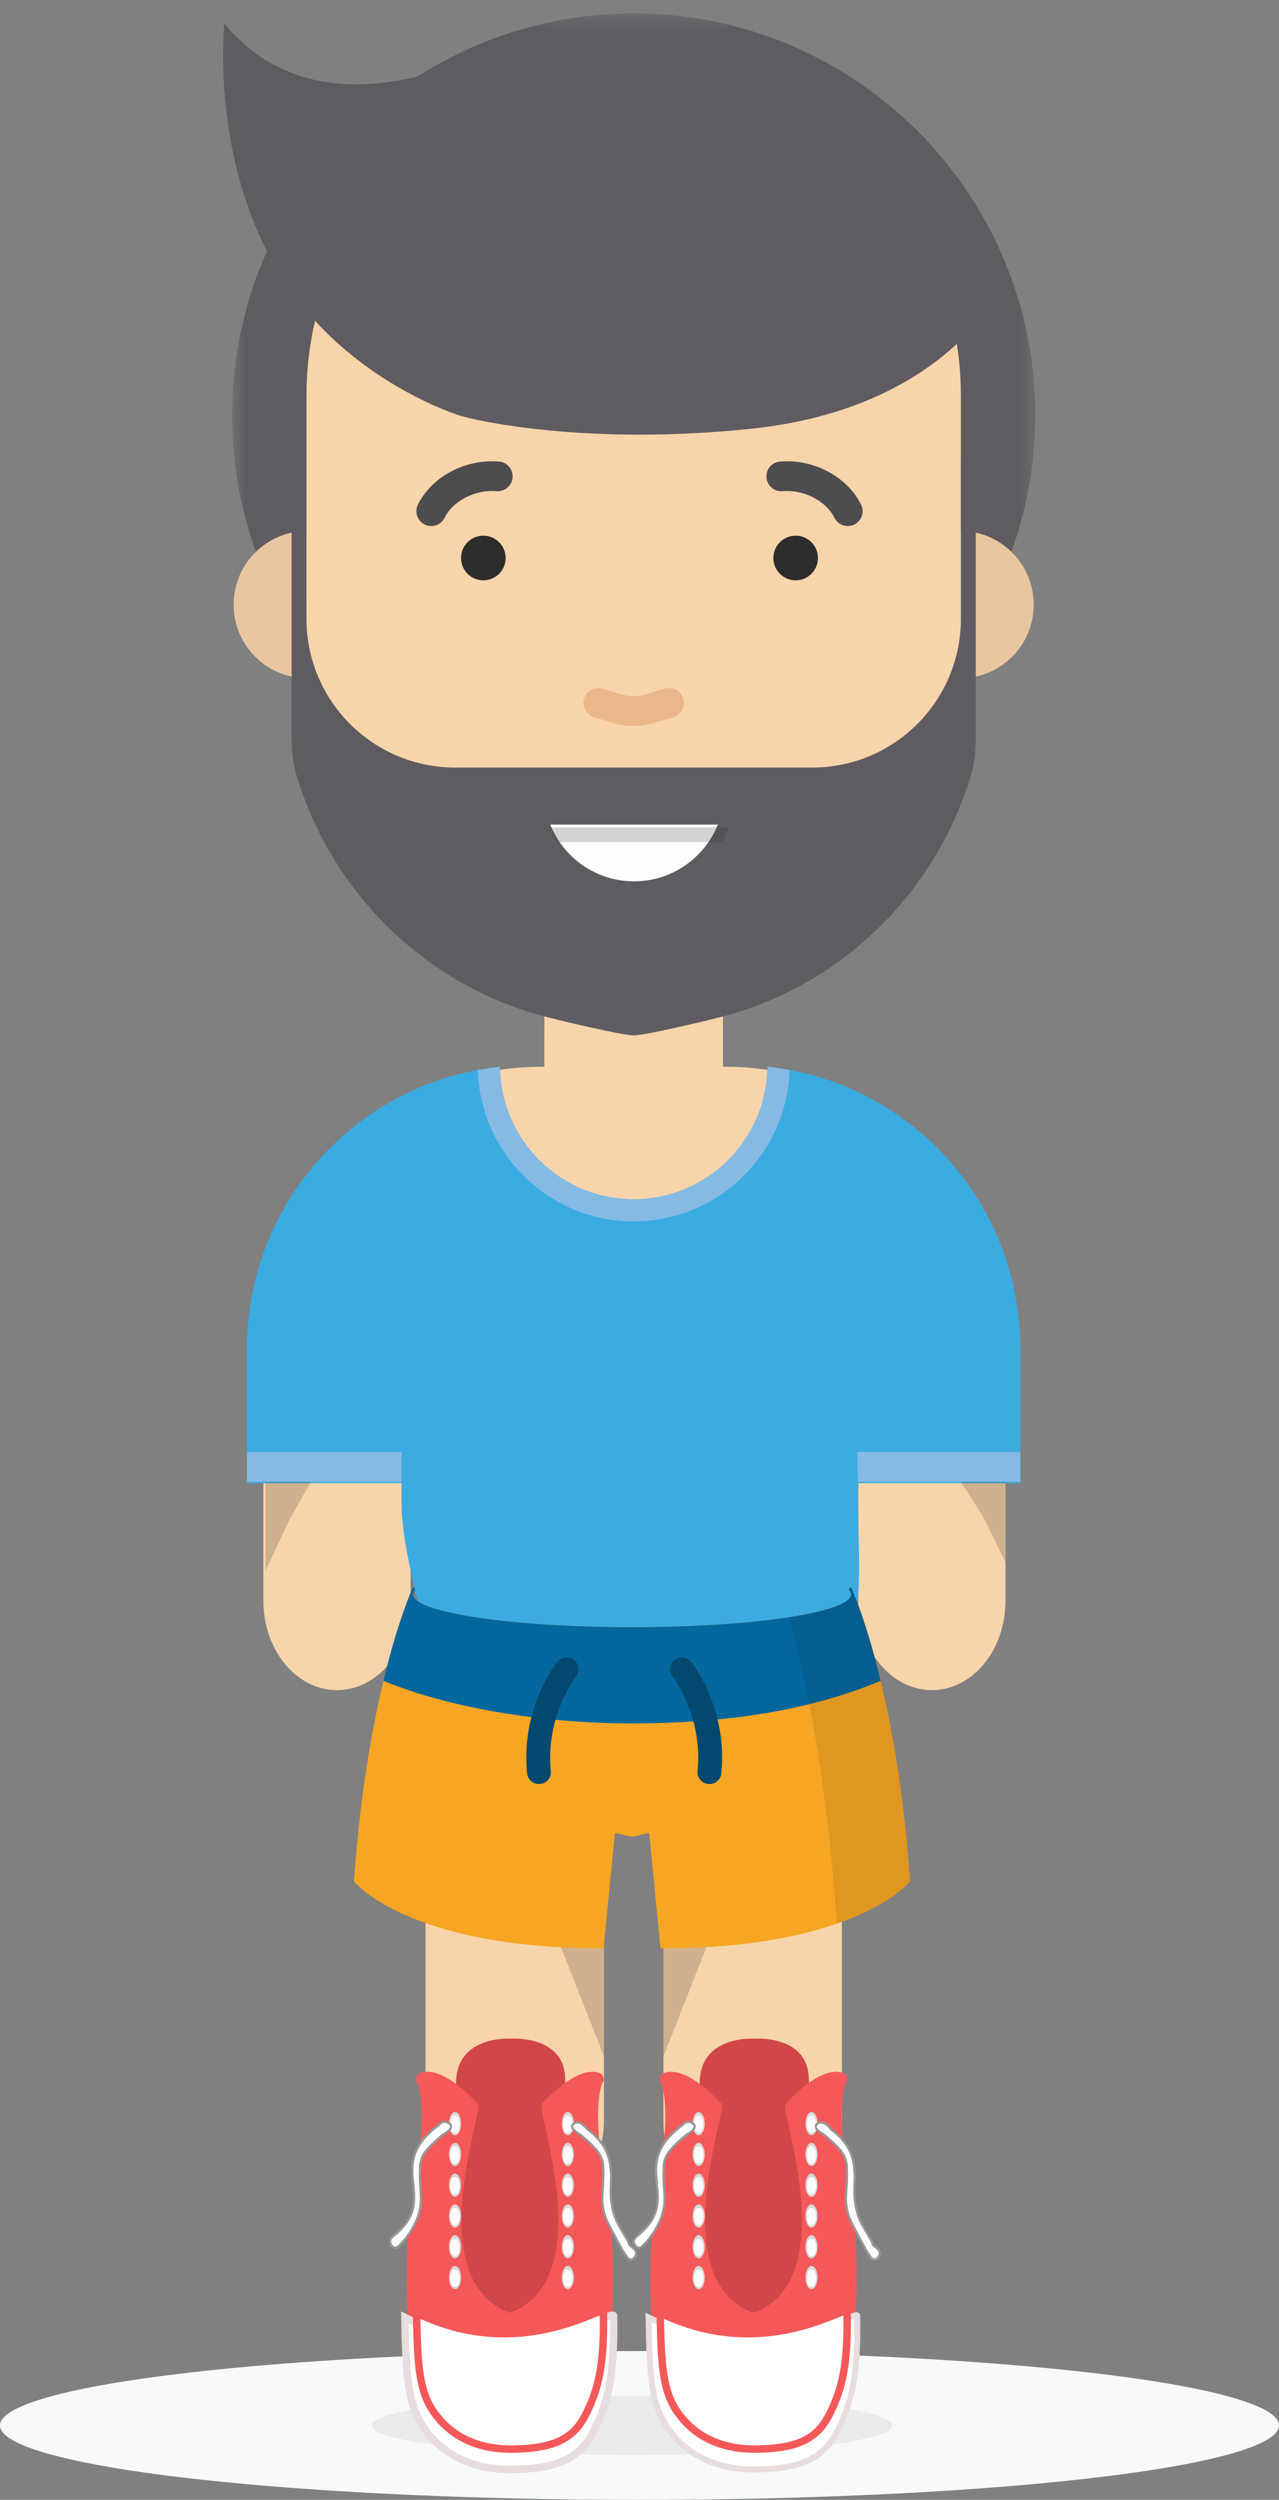 <?xml version="1.0" encoding="UTF-8"?>
<svg width="86px" height="168px" viewBox="0 0 86 168" version="1.1" xmlns="http://www.w3.org/2000/svg" xmlns:xlink="http://www.w3.org/1999/xlink">
    <rect x="0" y="0" width="86" height="168" fill="#808080" stroke="none"/>
    <!-- Generator: Sketch 42 (36781) - http://www.bohemiancoding.com/sketch -->
    <title>WD1</title>
    <desc>Created with Sketch.</desc>
    <defs>
        <polygon id="path-1" points="54.609 54.391 54.609 0.391 0.609 0.391 0.609 54.391 54.609 54.391"></polygon>
        <path d="M1.014,0.281 C1.014,0.281 1.144,0.085 1.405,0.085 C1.667,0.085 1.828,0.281 1.828,0.281 C1.828,0.281 1.713,0.367 1.707,0.573 C1.7,0.778 1.726,3.624 1.707,5.63 C1.682,8.144 1.75,8.154 1.75,8.154 C1.75,8.154 1.69,8.287 1.405,8.301 C1.121,8.316 1.014,8.128 1.014,8.128 C1.014,8.128 1.144,7.843 1.144,5.995 C1.144,4.148 1.142,2.627 1.144,1.788 C1.146,0.41 1.014,0.281 1.014,0.281 Z" id="path-3"></path>
        <mask id="mask-4" maskContentUnits="userSpaceOnUse" maskUnits="objectBoundingBox" x="0" y="0" width="0.814" height="8.217" fill="white">
            <use xlink:href="#path-3"></use>
        </mask>
        <path d="M1.014,0.281 C1.014,0.281 1.144,0.085 1.405,0.085 C1.667,0.085 1.828,0.281 1.828,0.281 C1.828,0.281 1.713,0.367 1.707,0.573 C1.7,0.778 1.726,3.624 1.707,5.63 C1.682,8.144 1.75,8.154 1.75,8.154 C1.75,8.154 1.69,8.287 1.405,8.301 C1.121,8.316 1.014,8.128 1.014,8.128 C1.014,8.128 1.144,7.843 1.144,5.995 C1.144,4.148 1.142,2.627 1.144,1.788 C1.146,0.41 1.014,0.281 1.014,0.281 Z" id="path-5"></path>
        <mask id="mask-6" maskContentUnits="userSpaceOnUse" maskUnits="objectBoundingBox" x="0" y="0" width="0.814" height="8.217" fill="white">
            <use xlink:href="#path-5"></use>
        </mask>
        <path d="M1.014,0.281 C1.014,0.281 1.144,0.085 1.405,0.085 C1.667,0.085 1.828,0.281 1.828,0.281 C1.828,0.281 1.713,0.367 1.707,0.573 C1.7,0.778 1.726,3.624 1.707,5.63 C1.682,8.144 1.75,8.154 1.75,8.154 C1.75,8.154 1.69,8.287 1.405,8.301 C1.121,8.316 1.014,8.128 1.014,8.128 C1.014,8.128 1.144,7.843 1.144,5.995 C1.144,4.148 1.142,2.627 1.144,1.788 C1.146,0.41 1.014,0.281 1.014,0.281 Z" id="path-7"></path>
        <mask id="mask-8" maskContentUnits="userSpaceOnUse" maskUnits="objectBoundingBox" x="0" y="0" width="0.814" height="8.217" fill="white">
            <use xlink:href="#path-7"></use>
        </mask>
        <path d="M1.014,0.281 C1.014,0.281 1.144,0.085 1.405,0.085 C1.667,0.085 1.828,0.281 1.828,0.281 C1.828,0.281 1.713,0.367 1.707,0.573 C1.7,0.778 1.726,3.624 1.707,5.63 C1.682,8.144 1.75,8.154 1.75,8.154 C1.75,8.154 1.69,8.287 1.405,8.301 C1.121,8.316 1.014,8.128 1.014,8.128 C1.014,8.128 1.144,7.843 1.144,5.995 C1.144,4.148 1.142,2.627 1.144,1.788 C1.146,0.41 1.014,0.281 1.014,0.281 Z" id="path-9"></path>
        <mask id="mask-10" maskContentUnits="userSpaceOnUse" maskUnits="objectBoundingBox" x="0" y="0" width="0.814" height="8.217" fill="white">
            <use xlink:href="#path-9"></use>
        </mask>
        <path d="M1.014,0.281 C1.014,0.281 1.144,0.085 1.405,0.085 C1.667,0.085 1.828,0.281 1.828,0.281 C1.828,0.281 1.713,0.367 1.707,0.573 C1.7,0.778 1.726,3.624 1.707,5.63 C1.682,8.144 1.75,8.154 1.75,8.154 C1.75,8.154 1.69,8.287 1.405,8.301 C1.121,8.316 1.014,8.128 1.014,8.128 C1.014,8.128 1.144,7.843 1.144,5.995 C1.144,4.148 1.142,2.627 1.144,1.788 C1.146,0.41 1.014,0.281 1.014,0.281 Z" id="path-11"></path>
        <mask id="mask-12" maskContentUnits="userSpaceOnUse" maskUnits="objectBoundingBox" x="0" y="0" width="0.814" height="8.217" fill="white">
            <use xlink:href="#path-11"></use>
        </mask>
        <path d="M1.014,0.281 C1.014,0.281 1.144,0.085 1.405,0.085 C1.667,0.085 1.828,0.281 1.828,0.281 C1.828,0.281 1.713,0.367 1.707,0.573 C1.7,0.778 1.726,3.624 1.707,5.63 C1.682,8.144 1.75,8.154 1.75,8.154 C1.75,8.154 1.69,8.287 1.405,8.301 C1.121,8.316 1.014,8.128 1.014,8.128 C1.014,8.128 1.144,7.843 1.144,5.995 C1.144,4.148 1.142,2.627 1.144,1.788 C1.146,0.41 1.014,0.281 1.014,0.281 Z" id="path-13"></path>
        <mask id="mask-14" maskContentUnits="userSpaceOnUse" maskUnits="objectBoundingBox" x="0" y="0" width="0.814" height="8.217" fill="white">
            <use xlink:href="#path-13"></use>
        </mask>
        <path d="M1.014,0.281 C1.014,0.281 1.144,0.085 1.405,0.085 C1.667,0.085 1.828,0.281 1.828,0.281 C1.828,0.281 1.713,0.367 1.707,0.573 C1.7,0.778 1.726,3.624 1.707,5.63 C1.682,8.144 1.75,8.154 1.75,8.154 C1.75,8.154 1.69,8.287 1.405,8.301 C1.121,8.316 1.014,8.128 1.014,8.128 C1.014,8.128 1.144,7.843 1.144,5.995 C1.144,4.148 1.142,2.627 1.144,1.788 C1.146,0.41 1.014,0.281 1.014,0.281 Z" id="path-15"></path>
        <mask id="mask-16" maskContentUnits="userSpaceOnUse" maskUnits="objectBoundingBox" x="0" y="0" width="0.814" height="8.217" fill="white">
            <use xlink:href="#path-15"></use>
        </mask>
        <path d="M1.014,0.281 C1.014,0.281 1.144,0.085 1.405,0.085 C1.667,0.085 1.828,0.281 1.828,0.281 C1.828,0.281 1.713,0.367 1.707,0.573 C1.7,0.778 1.726,3.624 1.707,5.63 C1.682,8.144 1.75,8.154 1.75,8.154 C1.75,8.154 1.69,8.287 1.405,8.301 C1.121,8.316 1.014,8.128 1.014,8.128 C1.014,8.128 1.144,7.843 1.144,5.995 C1.144,4.148 1.142,2.627 1.144,1.788 C1.146,0.41 1.014,0.281 1.014,0.281 Z" id="path-17"></path>
        <mask id="mask-18" maskContentUnits="userSpaceOnUse" maskUnits="objectBoundingBox" x="0" y="0" width="0.814" height="8.217" fill="white">
            <use xlink:href="#path-17"></use>
        </mask>
        <path d="M1.014,0.281 C1.014,0.281 1.144,0.085 1.405,0.085 C1.667,0.085 1.828,0.281 1.828,0.281 C1.828,0.281 1.713,0.367 1.707,0.573 C1.7,0.778 1.726,3.624 1.707,5.63 C1.682,8.144 1.75,8.154 1.75,8.154 C1.75,8.154 1.69,8.287 1.405,8.301 C1.121,8.316 1.014,8.128 1.014,8.128 C1.014,8.128 1.144,7.843 1.144,5.995 C1.144,4.148 1.142,2.627 1.144,1.788 C1.146,0.41 1.014,0.281 1.014,0.281 Z" id="path-19"></path>
        <mask id="mask-20" maskContentUnits="userSpaceOnUse" maskUnits="objectBoundingBox" x="0" y="0" width="0.814" height="8.217" fill="white">
            <use xlink:href="#path-19"></use>
        </mask>
        <path d="M1.014,0.281 C1.014,0.281 1.144,0.085 1.405,0.085 C1.667,0.085 1.828,0.281 1.828,0.281 C1.828,0.281 1.713,0.367 1.707,0.573 C1.7,0.778 1.726,3.624 1.707,5.63 C1.682,8.144 1.75,8.154 1.75,8.154 C1.75,8.154 1.69,8.287 1.405,8.301 C1.121,8.316 1.014,8.128 1.014,8.128 C1.014,8.128 1.144,7.843 1.144,5.995 C1.144,4.148 1.142,2.627 1.144,1.788 C1.146,0.41 1.014,0.281 1.014,0.281 Z" id="path-21"></path>
        <mask id="mask-22" maskContentUnits="userSpaceOnUse" maskUnits="objectBoundingBox" x="0" y="0" width="0.814" height="8.217" fill="white">
            <use xlink:href="#path-21"></use>
        </mask>
    </defs>
    <g id="Robert" stroke="none" stroke-width="1" fill="none" fill-rule="evenodd">
        <g id="Walk_Down">
            <g id="WD1">
                <g id="shadow-copy-2" transform="translate(0, 158)">
                    <ellipse id="Oval-Copy" fill="#F7F9FA" cx="43" cy="5" rx="43" ry="5"></ellipse>
                    <ellipse id="Oval" fill="#E9EAEC" cx="42.5" cy="5" rx="17.5" ry="2"></ellipse>
                </g>
                <g id="Person-8" transform="translate(15, 0)">
                    <path d="M42.71,107.583 L42.71,93.583 L52.609,93.583 L52.609,107.583 C52.609,110.897 50.393,113.583 47.66,113.583 C44.926,113.583 42.71,110.897 42.71,107.583 Z" id="Fill-10-Copy" fill="#F8D4AA"></path>
                    <path d="M2.71,107.583 L2.71,93.583 L12.609,93.583 L12.609,107.583 C12.609,110.897 10.393,113.583 7.66,113.583 C4.926,113.583 2.71,110.897 2.71,107.583 Z" id="Fill-10-Copy" fill="#F8D4AA"></path>
                    <path d="M33.802,71.689 L21.417,71.689 C12.135,71.689 4.609,78.474 4.609,86.842 L4.609,94.02 C4.609,95.782 6.194,97.21 8.148,97.21 L47.071,97.21 C49.025,97.21 50.609,95.782 50.609,94.02 L50.609,86.842 C50.609,78.474 43.084,71.689 33.802,71.689" id="Fill-1" fill="#F8D4AA"></path>
                    <path d="M53.609,99.676 L53.609,90.646 C53.609,80.794 46.159,72.689 36.604,71.689 C36.546,76.626 32.544,80.613 27.609,80.613 C22.674,80.613 18.672,76.626 18.614,71.689 C9.059,72.689 1.609,80.794 1.609,90.646 L1.609,99.676 L12.609,99.676 L12.609,103.689 L42.609,103.689 L42.609,99.676 L53.609,99.676 Z" id="Fill-3" fill="#3AACE1"></path>
                    <path d="M27.609,82.083 C33.287,82.083 37.914,77.551 38.092,71.916 C37.601,71.824 37.107,71.742 36.604,71.689 C36.546,76.61 32.544,80.583 27.609,80.583 C22.674,80.583 18.672,76.61 18.614,71.689 C18.111,71.742 17.617,71.824 17.126,71.916 C17.304,77.551 21.931,82.083 27.609,82.083" id="Fill-8" fill="#85BAE4"></path>
                    <path d="M27.609,80.583 L27.609,80.583 C24.295,80.583 21.609,77.897 21.609,74.583 L21.609,60.583 L33.609,60.583 L33.609,74.583 C33.609,77.897 30.923,80.583 27.609,80.583" id="Fill-10" fill="#F8D4AA"></path>
                    <path d="M13.609,142.583 L13.609,128.583 L25.609,128.583 L25.609,135.583 L25.609,142.583 C25.609,145.897 22.923,148.583 19.609,148.583 C16.295,148.583 13.609,145.897 13.609,142.583 Z" id="Fill-10-Copy" fill="#F8D4AA"></path>
                    <path d="M29.609,142.583 L29.609,128.583 L41.609,128.583 L41.609,142.583 C41.609,145.897 38.923,148.583 35.609,148.583 C32.295,148.583 29.609,145.897 29.609,142.583 Z" id="Fill-10-Copy" fill="#F8D4AA"></path>
                    <path d="M33.609,69.583 C33.609,69.583 29.13,70.583 27.609,70.583 C26.088,70.583 21.609,69.583 21.609,69.583 L21.609,67.583 C21.609,67.583 26.088,68.583 27.609,68.583 C29.13,68.583 33.609,67.583 33.609,67.583 L33.609,69.583 Z" id="Fill-12" fill="#292929" opacity="0.2"></path>
                    <g id="Group-16" transform="translate(0, 0.512)">
                        <mask id="mask-2" fill="white">
                            <use xlink:href="#path-1"></use>
                        </mask>
                        <g id="Clip-15"></g>
                        <path d="M54.609,27.391 C54.609,42.303 42.521,54.391 27.609,54.391 C12.697,54.391 0.609,42.303 0.609,27.391 C0.609,12.479 12.697,0.391 27.609,0.391 C42.521,0.391 54.609,12.479 54.609,27.391" id="Fill-14" fill="#5F5C61" mask="url(#mask-2)"></path>
                    </g>
                    <path d="M54.508,40.633 C54.508,43.367 52.292,45.583 49.559,45.583 C46.825,45.583 44.609,43.367 44.609,40.633 C44.609,37.899 46.825,35.683 49.559,35.683 C52.292,35.683 54.508,37.899 54.508,40.633" id="Fill-17" fill="#EAC6A0"></path>
                    <path d="M10.609,40.633 C10.609,43.367 8.393,45.583 5.659,45.583 C2.926,45.583 0.71,43.367 0.71,40.633 C0.71,37.899 2.926,35.683 5.659,35.683 C8.393,35.683 10.609,37.899 10.609,40.633" id="Fill-19" fill="#EAC6A0"></path>
                    <path d="M27.609,67.583 L27.609,67.583 C15.459,67.583 5.609,57.733 5.609,45.583 L5.609,26.583 C5.609,14.433 15.459,4.583 27.609,4.583 L27.609,4.583 C39.759,4.583 49.609,14.433 49.609,26.583 L49.609,45.583 C49.609,57.733 39.759,67.583 27.609,67.583" id="Fill-21" fill="#F8D4AA"></path>
                    <path d="M27.609,80.583 L27.609,80.583 C24.295,80.583 21.609,77.897 21.609,74.583 L21.609,60.583 L33.609,60.583 L33.609,74.583 C33.609,77.897 30.923,80.583 27.609,80.583" id="Combined-Shape" fill="#F8D4AA"></path>
                    <path d="M29.985,47.236 C29.663,47.329 29.185,47.476 28.742,47.615 C28.003,47.846 27.215,47.846 26.476,47.616 C26.032,47.478 25.552,47.331 25.231,47.239" id="Stroke-23" stroke="#EBB78A" stroke-width="2" stroke-linecap="round"></path>
                    <path d="M0.087,1.583 C0.087,1.583 -0.899,10.658 3.754,18.333 C7.795,25 14.71,27.529 15.837,27.903 C16.934,28.267 24.42,29.958 35.419,28.824 C49.217,27.402 52.662,18.693 52.662,18.693 L42.411,7.595 L20.857,1.772 C20.857,1.772 7.611,10.666 0.087,1.583" id="Fill-29" fill="#5F5C61"></path>
                    <polygon id="Fill-34" fill="#85BAE4" points="1.609 99.583 12.609 99.583 12.609 97.583 1.609 97.583"></polygon>
                    <polygon id="Fill-38" fill="#85BAE4" points="42.609 99.583 53.609 99.583 53.609 97.583 42.609 97.583"></polygon>
                    <polygon id="Fill-40" fill="#292929" opacity="0.2" points="51.109 101.938 52.609 105 52.609 99.583 49.609 99.583"></polygon>
                    <path d="M4.379,102.291 L2.857,105.567 C2.857,105.567 2.857,103.169 2.857,102.291 C2.857,101.414 2.857,99.583 2.857,99.583 L5.901,99.583 L4.379,102.291 Z" id="Fill-40" fill="#292929" opacity="0.2"></path>
                    <polygon id="Fill-40" fill="#292929" opacity="0.2" transform="translate(31.109, 136.933) scale(-1, 1) translate(-31.109, -136.933) " points="32.609 138.198 32.609 143.283 32.609 130.583 29.609 130.583"></polygon>
                    <polygon id="Fill-40" fill="#292929" opacity="0.2" points="25.609 138.198 25.609 143.283 25.609 130.583 22.609 130.583"></polygon>
                    <path d="M49.614,30.723 L49.611,41.586 C49.611,47.108 45.133,51.583 39.611,51.583 L27.61,51.583 L15.607,51.583 C10.085,51.583 5.607,47.108 5.606,41.586 L5.604,30.723 L4.609,30.723 L4.609,49.647 C4.609,50.486 4.7,51.328 4.942,52.132 C7.322,60.006 13.598,66.159 21.506,68.283 C22.483,68.545 26.831,69.583 27.61,69.583 C28.387,69.583 32.736,68.545 33.712,68.283 C41.62,66.159 47.897,60.006 50.276,52.132 C50.519,51.328 50.609,50.486 50.609,49.647 L50.609,30.723 L49.614,30.723 Z" id="Fill-42" fill="#5F5C61"></path>
                    <path d="M33.268,55.414 C32.374,57.649 30.188,59.228 27.634,59.228 C25.079,59.228 22.894,57.649 22,55.414 L33.268,55.414 Z" id="Fill-44" fill="#FEFEFE"></path>
                    <path d="M33.558,56.6 C33.726,56.282 33.876,55.948 34,55.6 L22,55.6 C22.124,55.948 22.273,56.282 22.442,56.6 L33.558,56.6 Z" id="Fill-46" fill="#292929" opacity="0.2"></path>
                    <path d="M40,37.5 C40,38.328 39.328,39 38.5,39 C37.672,39 37,38.328 37,37.5 C37,36.672 37.672,36 38.5,36 C39.328,36 40,36.672 40,37.5" id="Fill-54" fill="#2D2D2D"></path>
                    <path d="M19,37.5 C19,38.328 18.328,39 17.5,39 C16.672,39 16,38.328 16,37.5 C16,36.672 16.672,36 17.5,36 C18.328,36 19,36.672 19,37.5" id="Fill-54-Copy" fill="#2D2D2D"></path>
                    <path d="M18.468,32.013 C16.458,31.865 14.684,32.959 14,34.352" id="Stroke-60" stroke="#4D4C4E" stroke-width="2" stroke-linecap="round"></path>
                    <path d="M37.532,32.013 C39.542,31.865 41.316,32.959 42,34.352" id="Stroke-62" stroke="#4D4C4E" stroke-width="2" stroke-linecap="round"></path>
                    <path d="M12,88 L42,88 C42,88 42.689,94.972 42.689,100.22 C42.689,102.84 42.861,105.544 42.689,107.332 C42.517,109.121 42,110 42,110 L13.508,109.107 C13.508,109.107 12,104.016 12,101.029 L12,88 Z" id="Rectangle" fill="#3BABE1"></path>
                    <g id="SwimTrunks" transform="translate(8, 104)">
                        <path d="M34.221,2.645 C34.17,2.703 34.109,2.756 34.052,2.811 C34.163,2.92 34.221,3.032 34.221,3.146 C34.221,4.364 27.629,5.35 19.499,5.35 C11.368,5.35 4.776,4.364 4.776,3.146 C4.776,3.032 4.834,2.92 4.945,2.811 C4.888,2.756 4.828,2.703 4.776,2.645 C4.776,2.645 1.723,9.18 0.801,22.438 C0.801,22.438 4.348,26.941 17.586,26.941 L18.346,19.186 L19.499,19.436 L20.651,19.186 L21.411,26.941 C34.649,26.941 38.196,22.438 38.196,22.438 C37.274,9.18 34.221,2.645 34.221,2.645" id="Fill-5" fill="#F6A623"></path>
                        <path d="M19.499,11.819 C25.916,11.819 31.5,10.931 36.215,8.959 C35.198,4.74 34.221,2.646 34.221,2.646 C34.17,2.703 34.109,2.756 34.052,2.811 C34.163,2.92 34.221,3.032 34.221,3.146 C34.221,4.363 27.629,5.351 19.499,5.351 C11.368,5.351 4.776,4.363 4.776,3.146 C4.776,3.032 4.834,2.92 4.945,2.811 C4.888,2.756 4.828,2.703 4.776,2.646 C4.776,2.646 3.799,4.74 2.783,8.959 C6.962,10.681 13.081,11.819 19.499,11.819" id="Fill-10" fill="#04679E"></path>
                        <path d="M34.221,2.645 C34.17,2.703 34.109,2.756 34.052,2.811 C34.163,2.92 34.221,3.032 34.221,3.146 C34.221,3.743 32.631,4.285 30.053,4.682 C30.947,7.838 32.542,14.679 33.268,25.276 C36.967,23.994 38.196,22.438 38.196,22.438 C37.274,9.18 34.221,2.645 34.221,2.645" id="Fill-18" fill-opacity="0.09" fill="#010201"></path>
                        <path d="M12.442,15.182 C12.003,10.842 14.362,7.817 14.463,7.69 C14.736,7.346 15.24,7.286 15.588,7.556 C15.935,7.826 15.996,8.323 15.724,8.667 C15.704,8.694 13.664,11.339 14.036,15.024 C14.081,15.46 13.759,15.848 13.319,15.892 C13.292,15.894 13.265,15.895 13.238,15.895 C12.831,15.895 12.483,15.591 12.442,15.182 Z" id="Fill-14" fill="#02486F"></path>
                        <path d="M24.704,15.895 C24.677,15.895 24.65,15.894 24.623,15.892 C24.183,15.848 23.862,15.46 23.906,15.024 C24.278,11.339 22.239,8.694 22.219,8.667 C21.947,8.322 22.009,7.825 22.357,7.556 C22.705,7.287 23.207,7.346 23.48,7.69 C23.581,7.817 25.94,10.842 25.5,15.182 C25.459,15.591 25.111,15.895 24.704,15.895" id="Fill-16" fill="#02486F"></path>
                    </g>
                </g>
                <g id="shoe" transform="translate(26, 137)">
                    <path d="M4.662,3.009 C4.662,-0.244 8.318,0.008 8.318,0.008 C8.318,0.008 12.003,-0.29 12.003,2.776 C12.003,5.843 12.419,12.343 12.183,16.209 C11.946,20.075 9.224,20.761 9.224,20.761 C9.224,20.761 4.73,21.181 4.73,16.312 C4.73,16.312 4.662,6.262 4.662,3.009 Z" id="Path-4" fill="#D14747"></path>
                    <g id="Group-2" transform="translate(0.766, 2.068)" fill="#F55858">
                        <path d="M1.188,0.729 C1.188,0.729 1.958,1.49 1.357,6.315 C0.755,11.14 0.583,10.35 0.583,14.009 C0.583,17.668 0.919,18.972 0.919,18.972 C0.919,18.972 1.354,23.592 5.365,23.592 C9.376,23.592 10.521,23.609 10.521,23.609 C10.521,23.609 13.713,23.906 14.186,19.11 C14.438,16.791 14.454,14.961 14.454,14.485 C14.454,14.299 8.771,18.821 5.642,15.057 C2.514,11.293 5.729,2.696 5.365,2.311 C2.462,-0.763 1.292,0.368 1.292,0.368" id="Path-3"></path>
                        <path d="M1.188,0.729 C1.188,0.729 1.958,1.49 1.357,6.315 C0.755,11.14 0.583,10.35 0.583,14.009 C0.583,17.668 0.919,18.972 0.919,18.972 C0.919,18.972 1.354,23.592 5.365,23.592 C9.376,23.592 10.521,23.609 10.521,23.609 C10.521,23.609 13.713,23.906 14.186,19.11 C14.438,16.791 14.454,14.961 14.454,14.485 C14.454,14.299 8.771,18.821 5.642,15.057 C2.514,11.293 5.729,2.696 5.365,2.311 C2.462,-0.763 1.292,0.368 1.292,0.368" id="Path-3-Copy-2" transform="translate(7.518, 11.888) scale(-1, 1) translate(-7.518, -11.888) "></path>
                    </g>
                    <path d="M1.314,18.616 C1.314,22.545 1.395,24.474 2.492,26.099 C3.589,27.723 5.46,28.958 8.443,28.958 C11.787,28.958 13.07,28.067 13.968,26.287 C14.866,24.508 15.345,22.78 15.345,18.81 C15.624,17.979 9.285,22.671 1.314,18.616 Z" id="Path-2" stroke="#E7DDDD" stroke-width="0.5" fill="#FFFFFF" transform="translate(8.334, 23.787) rotate(-1) translate(-8.334, -23.787) "></path>
                    <path d="M2.09,18.329 C2.09,21.848 2.163,23.575 3.145,25.03 C4.128,26.484 5.803,27.591 8.474,27.591 C11.47,27.591 12.618,26.793 13.422,25.199 C14.227,23.605 14.655,22.058 14.655,18.502 C14.906,17.759 9.229,21.96 2.09,18.329 Z" id="Path-2-Copy" stroke="#F55858" stroke-width="0.5" fill="#FFFFFF" transform="translate(8.377, 22.96) rotate(-1) translate(-8.377, -22.96) "></path>
                    <g id="shoestring" transform="translate(8.152, 15.778) rotate(90) translate(-8.152, -15.778) translate(7.003, 11.296)">
                        <path d="M1.43,8.817 C1.654,8.817 1.837,8.467 1.837,8.036 C1.837,7.604 1.654,7.254 1.43,7.254 C1.205,7.254 1.023,7.604 1.023,8.036 C1.023,8.467 1.205,8.817 1.43,8.817 Z" id="Oval-3" fill="#D8D8D8" transform="translate(1.43, 8.036) rotate(90) translate(-1.43, -8.036) "></path>
                        <path d="M0.878,8.041 C0.878,8.213 1.083,8.352 1.475,8.352 C1.866,8.352 2.059,8.213 2.059,8.041 C2.059,7.868 1.866,7.729 1.475,7.729 C1.083,7.729 0.878,7.868 0.878,8.041 Z" id="Oval-3-Copy" fill="#FEFCFC"></path>
                        <path d="M1.43,1.233 C1.654,1.233 1.837,0.883 1.837,0.451 C1.837,0.02 1.654,-0.33 1.43,-0.33 C1.205,-0.33 1.023,0.02 1.023,0.451 C1.023,0.883 1.205,1.233 1.43,1.233 Z" id="Oval-3-Copy-3" fill="#D8D8D8" transform="translate(1.43, 0.451) rotate(90) translate(-1.43, -0.451) "></path>
                        <path d="M0.878,0.457 C0.878,0.629 1.083,0.768 1.475,0.768 C1.866,0.768 2.059,0.629 2.059,0.457 C2.059,0.284 1.866,0.145 1.475,0.145 C1.083,0.145 0.878,0.284 0.878,0.457 Z" id="Oval-3-Copy-2" fill="#FEFCFC"></path>
                        <use id="Rectangle-9" stroke="#8E8686" mask="url(#mask-4)" stroke-width="0.3" fill="#FFFFFF" xlink:href="#path-3"></use>
                    </g>
                    <g id="shoestring-copy" transform="translate(8.152, 13.709) rotate(90) translate(-8.152, -13.709) translate(7.003, 9.228)">
                        <path d="M1.43,8.817 C1.654,8.817 1.837,8.467 1.837,8.036 C1.837,7.604 1.654,7.254 1.43,7.254 C1.205,7.254 1.023,7.604 1.023,8.036 C1.023,8.467 1.205,8.817 1.43,8.817 Z" id="Oval-3" fill="#D8D8D8" transform="translate(1.43, 8.036) rotate(90) translate(-1.43, -8.036) "></path>
                        <path d="M0.878,8.041 C0.878,8.213 1.083,8.352 1.475,8.352 C1.866,8.352 2.059,8.213 2.059,8.041 C2.059,7.868 1.866,7.729 1.475,7.729 C1.083,7.729 0.878,7.868 0.878,8.041 Z" id="Oval-3-Copy" fill="#FEFCFC"></path>
                        <path d="M1.43,1.233 C1.654,1.233 1.837,0.883 1.837,0.451 C1.837,0.02 1.654,-0.33 1.43,-0.33 C1.205,-0.33 1.023,0.02 1.023,0.451 C1.023,0.883 1.205,1.233 1.43,1.233 Z" id="Oval-3-Copy-3" fill="#D8D8D8" transform="translate(1.43, 0.451) rotate(90) translate(-1.43, -0.451) "></path>
                        <path d="M0.878,0.457 C0.878,0.629 1.083,0.768 1.475,0.768 C1.866,0.768 2.059,0.629 2.059,0.457 C2.059,0.284 1.866,0.145 1.475,0.145 C1.083,0.145 0.878,0.284 0.878,0.457 Z" id="Oval-3-Copy-2" fill="#FEFCFC"></path>
                        <use id="Rectangle-9" stroke="#8E8686" mask="url(#mask-6)" stroke-width="0.3" fill="#FFFFFF" xlink:href="#path-5"></use>
                    </g>
                    <g id="shoestring-copy-2" transform="translate(8.152, 11.641) rotate(90) translate(-8.152, -11.641) translate(7.003, 7.159)">
                        <path d="M1.43,8.817 C1.654,8.817 1.837,8.467 1.837,8.036 C1.837,7.604 1.654,7.254 1.43,7.254 C1.205,7.254 1.023,7.604 1.023,8.036 C1.023,8.467 1.205,8.817 1.43,8.817 Z" id="Oval-3" fill="#D8D8D8" transform="translate(1.43, 8.036) rotate(90) translate(-1.43, -8.036) "></path>
                        <path d="M0.878,8.041 C0.878,8.213 1.083,8.352 1.475,8.352 C1.866,8.352 2.059,8.213 2.059,8.041 C2.059,7.868 1.866,7.729 1.475,7.729 C1.083,7.729 0.878,7.868 0.878,8.041 Z" id="Oval-3-Copy" fill="#FEFCFC"></path>
                        <path d="M1.43,1.233 C1.654,1.233 1.837,0.883 1.837,0.451 C1.837,0.02 1.654,-0.33 1.43,-0.33 C1.205,-0.33 1.023,0.02 1.023,0.451 C1.023,0.883 1.205,1.233 1.43,1.233 Z" id="Oval-3-Copy-3" fill="#D8D8D8" transform="translate(1.43, 0.451) rotate(90) translate(-1.43, -0.451) "></path>
                        <path d="M0.878,0.457 C0.878,0.629 1.083,0.768 1.475,0.768 C1.866,0.768 2.059,0.629 2.059,0.457 C2.059,0.284 1.866,0.145 1.475,0.145 C1.083,0.145 0.878,0.284 0.878,0.457 Z" id="Oval-3-Copy-2" fill="#FEFCFC"></path>
                        <use id="Rectangle-9" stroke="#8E8686" mask="url(#mask-8)" stroke-width="0.3" fill="#FFFFFF" xlink:href="#path-7"></use>
                    </g>
                    <g id="shoestring-copy-3" transform="translate(8.152, 9.572) rotate(90) translate(-8.152, -9.572) translate(7.003, 5.091)">
                        <path d="M1.43,8.817 C1.654,8.817 1.837,8.467 1.837,8.036 C1.837,7.604 1.654,7.254 1.43,7.254 C1.205,7.254 1.023,7.604 1.023,8.036 C1.023,8.467 1.205,8.817 1.43,8.817 Z" id="Oval-3" fill="#D8D8D8" transform="translate(1.43, 8.036) rotate(90) translate(-1.43, -8.036) "></path>
                        <path d="M0.878,8.041 C0.878,8.213 1.083,8.352 1.475,8.352 C1.866,8.352 2.059,8.213 2.059,8.041 C2.059,7.868 1.866,7.729 1.475,7.729 C1.083,7.729 0.878,7.868 0.878,8.041 Z" id="Oval-3-Copy" fill="#FEFCFC"></path>
                        <path d="M1.43,1.233 C1.654,1.233 1.837,0.883 1.837,0.451 C1.837,0.02 1.654,-0.33 1.43,-0.33 C1.205,-0.33 1.023,0.02 1.023,0.451 C1.023,0.883 1.205,1.233 1.43,1.233 Z" id="Oval-3-Copy-3" fill="#D8D8D8" transform="translate(1.43, 0.451) rotate(90) translate(-1.43, -0.451) "></path>
                        <path d="M0.878,0.457 C0.878,0.629 1.083,0.768 1.475,0.768 C1.866,0.768 2.059,0.629 2.059,0.457 C2.059,0.284 1.866,0.145 1.475,0.145 C1.083,0.145 0.878,0.284 0.878,0.457 Z" id="Oval-3-Copy-2" fill="#FEFCFC"></path>
                        <use id="Rectangle-9" stroke="#8E8686" mask="url(#mask-10)" stroke-width="0.3" fill="#FFFFFF" xlink:href="#path-9"></use>
                    </g>
                    <g id="shoestring-copy-4" transform="translate(8.152, 7.504) rotate(90) translate(-8.152, -7.504) translate(7.003, 3.023)">
                        <path d="M1.43,8.817 C1.654,8.817 1.837,8.467 1.837,8.036 C1.837,7.604 1.654,7.254 1.43,7.254 C1.205,7.254 1.023,7.604 1.023,8.036 C1.023,8.467 1.205,8.817 1.43,8.817 Z" id="Oval-3" fill="#D8D8D8" transform="translate(1.43, 8.036) rotate(90) translate(-1.43, -8.036) "></path>
                        <path d="M0.878,8.041 C0.878,8.213 1.083,8.352 1.475,8.352 C1.866,8.352 2.059,8.213 2.059,8.041 C2.059,7.868 1.866,7.729 1.475,7.729 C1.083,7.729 0.878,7.868 0.878,8.041 Z" id="Oval-3-Copy" fill="#FEFCFC"></path>
                        <path d="M1.43,1.233 C1.654,1.233 1.837,0.883 1.837,0.451 C1.837,0.02 1.654,-0.33 1.43,-0.33 C1.205,-0.33 1.023,0.02 1.023,0.451 C1.023,0.883 1.205,1.233 1.43,1.233 Z" id="Oval-3-Copy-3" fill="#D8D8D8" transform="translate(1.43, 0.451) rotate(90) translate(-1.43, -0.451) "></path>
                        <path d="M0.878,0.457 C0.878,0.629 1.083,0.768 1.475,0.768 C1.866,0.768 2.059,0.629 2.059,0.457 C2.059,0.284 1.866,0.145 1.475,0.145 C1.083,0.145 0.878,0.284 0.878,0.457 Z" id="Oval-3-Copy-2" fill="#FEFCFC"></path>
                        <use id="Rectangle-9" stroke="#8E8686" mask="url(#mask-12)" stroke-width="0.3" fill="#FFFFFF" xlink:href="#path-11"></use>
                    </g>
                    <g id="shoestring-copy-5" transform="translate(8.152, 5.436) rotate(90) translate(-8.152, -5.436) translate(7.003, 0.954)">
                        <path d="M1.43,8.817 C1.654,8.817 1.837,8.467 1.837,8.036 C1.837,7.604 1.654,7.254 1.43,7.254 C1.205,7.254 1.023,7.604 1.023,8.036 C1.023,8.467 1.205,8.817 1.43,8.817 Z" id="Oval-3" fill="#D8D8D8" transform="translate(1.43, 8.036) rotate(90) translate(-1.43, -8.036) "></path>
                        <path d="M0.878,8.041 C0.878,8.213 1.083,8.352 1.475,8.352 C1.866,8.352 2.059,8.213 2.059,8.041 C2.059,7.868 1.866,7.729 1.475,7.729 C1.083,7.729 0.878,7.868 0.878,8.041 Z" id="Oval-3-Copy" fill="#FEFCFC"></path>
                        <path d="M1.43,1.233 C1.654,1.233 1.837,0.883 1.837,0.451 C1.837,0.02 1.654,-0.33 1.43,-0.33 C1.205,-0.33 1.023,0.02 1.023,0.451 C1.023,0.883 1.205,1.233 1.43,1.233 Z" id="Oval-3-Copy-3" fill="#D8D8D8" transform="translate(1.43, 0.451) rotate(90) translate(-1.43, -0.451) "></path>
                        <path d="M0.878,0.457 C0.878,0.629 1.083,0.768 1.475,0.768 C1.866,0.768 2.059,0.629 2.059,0.457 C2.059,0.284 1.866,0.145 1.475,0.145 C1.083,0.145 0.878,0.284 0.878,0.457 Z" id="Oval-3-Copy-2" fill="#FEFCFC"></path>
                    </g>
                    <path d="M3.044,5.652 C-0.434,8.953 3.765,10.463 0.933,13.426 C0.933,13.426 0.612,13.7 0.729,13.935 C0.846,14.17 1.078,14.364 1.285,14.133 C1.491,13.901 1.897,13.312 2.117,12.736 C2.337,12.16 2.583,11.484 2.35,10.33 C2.117,9.176 2.117,8.786 2.117,8.786 C2.117,8.786 1.939,8.085 2.451,7.388 C2.757,6.926 3.35,6.305 3.35,6.305 C3.35,6.305 4.154,5.758 3.699,5.506 C3.244,5.255 3.044,5.652 3.044,5.652 Z" id="Path-5" stroke="#979797" stroke-width="0.15" fill="#FFFFFF" transform="translate(2.271, 9.83) rotate(7) translate(-2.271, -9.83) "></path>
                    <path d="M15.271,5.982 C14.034,7.156 13.988,8.191 14.045,9.135 C14.091,9.889 14.58,11.218 13.897,12.798 C13.726,13.195 13.513,13.673 13.449,13.851 C13.384,14.029 13.519,13.941 13.244,14.228 C13.244,14.228 12.924,14.501 13.041,14.736 C13.158,14.972 13.39,15.165 13.596,14.934 C13.803,14.703 14.315,13.303 14.536,12.727 C14.756,12.151 15.002,11.475 14.769,10.321 C14.536,9.167 14.536,8.777 14.536,8.777 C14.536,8.777 14.358,8.076 14.87,7.379 C15.176,6.917 15.769,6.296 15.769,6.296 C15.769,6.296 16.573,5.749 16.118,5.497 C15.663,5.246 15.271,5.982 15.271,5.982 Z" id="Path-5-Copy" stroke="#979797" stroke-width="0.15" fill="#FFFFFF" transform="translate(14.636, 10.242) scale(-1, 1) rotate(7) translate(-14.636, -10.242) "></path>
                </g>
                <g id="shoe-copy" transform="translate(42.383, 137)">
                    <path d="M4.662,3.009 C4.662,-0.244 8.318,0.008 8.318,0.008 C8.318,0.008 12.003,-0.29 12.003,2.776 C12.003,5.843 12.419,12.343 12.183,16.209 C11.946,20.075 9.224,20.761 9.224,20.761 C9.224,20.761 4.73,21.181 4.73,16.312 C4.73,16.312 4.662,6.262 4.662,3.009 Z" id="Path-4" fill="#D14747"></path>
                    <g id="Group-2" transform="translate(0.766, 2.068)" fill="#F55858">
                        <path d="M1.188,0.729 C1.188,0.729 1.958,1.49 1.357,6.315 C0.755,11.14 0.583,10.35 0.583,14.009 C0.583,17.668 0.919,18.972 0.919,18.972 C0.919,18.972 1.354,23.592 5.365,23.592 C9.376,23.592 10.521,23.609 10.521,23.609 C10.521,23.609 13.713,23.906 14.186,19.11 C14.438,16.791 14.454,14.961 14.454,14.485 C14.454,14.299 8.771,18.821 5.642,15.057 C2.514,11.293 5.729,2.696 5.365,2.311 C2.462,-0.763 1.292,0.368 1.292,0.368" id="Path-3"></path>
                        <path d="M1.188,0.729 C1.188,0.729 1.958,1.49 1.357,6.315 C0.755,11.14 0.583,10.35 0.583,14.009 C0.583,17.668 0.919,18.972 0.919,18.972 C0.919,18.972 1.354,23.592 5.365,23.592 C9.376,23.592 10.521,23.609 10.521,23.609 C10.521,23.609 13.713,23.906 14.186,19.11 C14.438,16.791 14.454,14.961 14.454,14.485 C14.454,14.299 8.771,18.821 5.642,15.057 C2.514,11.293 5.729,2.696 5.365,2.311 C2.462,-0.763 1.292,0.368 1.292,0.368" id="Path-3-Copy-2" transform="translate(7.518, 11.888) scale(-1, 1) translate(-7.518, -11.888) "></path>
                    </g>
                    <path d="M1.314,18.616 C1.314,22.545 1.395,24.474 2.492,26.099 C3.589,27.723 5.46,28.958 8.443,28.958 C11.787,28.958 13.07,28.067 13.968,26.287 C14.866,24.508 15.345,22.78 15.345,18.81 C15.624,17.979 9.285,22.671 1.314,18.616 Z" id="Path-2" stroke="#E7DDDD" stroke-width="0.4" fill="#FFFFFF" transform="translate(8.334, 23.787) rotate(-1) translate(-8.334, -23.787) "></path>
                    <path d="M2.09,18.329 C2.09,21.848 2.163,23.575 3.145,25.03 C4.128,26.484 5.803,27.591 8.474,27.591 C11.47,27.591 12.618,26.793 13.422,25.199 C14.227,23.605 14.655,22.058 14.655,18.502 C14.906,17.759 9.229,21.96 2.09,18.329 Z" id="Path-2-Copy" stroke="#F55858" stroke-width="0.5" fill="#FFFFFF" transform="translate(8.377, 22.96) rotate(-1) translate(-8.377, -22.96) "></path>
                    <g id="shoestring" transform="translate(8.152, 15.778) rotate(90) translate(-8.152, -15.778) translate(7.003, 11.296)">
                        <path d="M1.43,8.817 C1.654,8.817 1.837,8.467 1.837,8.036 C1.837,7.604 1.654,7.254 1.43,7.254 C1.205,7.254 1.023,7.604 1.023,8.036 C1.023,8.467 1.205,8.817 1.43,8.817 Z" id="Oval-3" fill="#D8D8D8" transform="translate(1.43, 8.036) rotate(90) translate(-1.43, -8.036) "></path>
                        <path d="M0.878,8.041 C0.878,8.213 1.083,8.352 1.475,8.352 C1.866,8.352 2.059,8.213 2.059,8.041 C2.059,7.868 1.866,7.729 1.475,7.729 C1.083,7.729 0.878,7.868 0.878,8.041 Z" id="Oval-3-Copy" fill="#FEFCFC"></path>
                        <path d="M1.43,1.233 C1.654,1.233 1.837,0.883 1.837,0.451 C1.837,0.02 1.654,-0.33 1.43,-0.33 C1.205,-0.33 1.023,0.02 1.023,0.451 C1.023,0.883 1.205,1.233 1.43,1.233 Z" id="Oval-3-Copy-3" fill="#D8D8D8" transform="translate(1.43, 0.451) rotate(90) translate(-1.43, -0.451) "></path>
                        <path d="M0.878,0.457 C0.878,0.629 1.083,0.768 1.475,0.768 C1.866,0.768 2.059,0.629 2.059,0.457 C2.059,0.284 1.866,0.145 1.475,0.145 C1.083,0.145 0.878,0.284 0.878,0.457 Z" id="Oval-3-Copy-2" fill="#FEFCFC"></path>
                        <use id="Rectangle-9" stroke="#8E8686" mask="url(#mask-14)" stroke-width="0.3" fill="#FFFFFF" xlink:href="#path-13"></use>
                    </g>
                    <g id="shoestring-copy" transform="translate(8.152, 13.709) rotate(90) translate(-8.152, -13.709) translate(7.003, 9.228)">
                        <path d="M1.43,8.817 C1.654,8.817 1.837,8.467 1.837,8.036 C1.837,7.604 1.654,7.254 1.43,7.254 C1.205,7.254 1.023,7.604 1.023,8.036 C1.023,8.467 1.205,8.817 1.43,8.817 Z" id="Oval-3" fill="#D8D8D8" transform="translate(1.43, 8.036) rotate(90) translate(-1.43, -8.036) "></path>
                        <path d="M0.878,8.041 C0.878,8.213 1.083,8.352 1.475,8.352 C1.866,8.352 2.059,8.213 2.059,8.041 C2.059,7.868 1.866,7.729 1.475,7.729 C1.083,7.729 0.878,7.868 0.878,8.041 Z" id="Oval-3-Copy" fill="#FEFCFC"></path>
                        <path d="M1.43,1.233 C1.654,1.233 1.837,0.883 1.837,0.451 C1.837,0.02 1.654,-0.33 1.43,-0.33 C1.205,-0.33 1.023,0.02 1.023,0.451 C1.023,0.883 1.205,1.233 1.43,1.233 Z" id="Oval-3-Copy-3" fill="#D8D8D8" transform="translate(1.43, 0.451) rotate(90) translate(-1.43, -0.451) "></path>
                        <path d="M0.878,0.457 C0.878,0.629 1.083,0.768 1.475,0.768 C1.866,0.768 2.059,0.629 2.059,0.457 C2.059,0.284 1.866,0.145 1.475,0.145 C1.083,0.145 0.878,0.284 0.878,0.457 Z" id="Oval-3-Copy-2" fill="#FEFCFC"></path>
                        <use id="Rectangle-9" stroke="#8E8686" mask="url(#mask-16)" stroke-width="0.3" fill="#FFFFFF" xlink:href="#path-15"></use>
                    </g>
                    <g id="shoestring-copy-2" transform="translate(8.152, 11.641) rotate(90) translate(-8.152, -11.641) translate(7.003, 7.159)">
                        <path d="M1.43,8.817 C1.654,8.817 1.837,8.467 1.837,8.036 C1.837,7.604 1.654,7.254 1.43,7.254 C1.205,7.254 1.023,7.604 1.023,8.036 C1.023,8.467 1.205,8.817 1.43,8.817 Z" id="Oval-3" fill="#D8D8D8" transform="translate(1.43, 8.036) rotate(90) translate(-1.43, -8.036) "></path>
                        <path d="M0.878,8.041 C0.878,8.213 1.083,8.352 1.475,8.352 C1.866,8.352 2.059,8.213 2.059,8.041 C2.059,7.868 1.866,7.729 1.475,7.729 C1.083,7.729 0.878,7.868 0.878,8.041 Z" id="Oval-3-Copy" fill="#FEFCFC"></path>
                        <path d="M1.43,1.233 C1.654,1.233 1.837,0.883 1.837,0.451 C1.837,0.02 1.654,-0.33 1.43,-0.33 C1.205,-0.33 1.023,0.02 1.023,0.451 C1.023,0.883 1.205,1.233 1.43,1.233 Z" id="Oval-3-Copy-3" fill="#D8D8D8" transform="translate(1.43, 0.451) rotate(90) translate(-1.43, -0.451) "></path>
                        <path d="M0.878,0.457 C0.878,0.629 1.083,0.768 1.475,0.768 C1.866,0.768 2.059,0.629 2.059,0.457 C2.059,0.284 1.866,0.145 1.475,0.145 C1.083,0.145 0.878,0.284 0.878,0.457 Z" id="Oval-3-Copy-2" fill="#FEFCFC"></path>
                        <use id="Rectangle-9" stroke="#8E8686" mask="url(#mask-18)" stroke-width="0.3" fill="#FFFFFF" xlink:href="#path-17"></use>
                    </g>
                    <g id="shoestring-copy-3" transform="translate(8.152, 9.572) rotate(90) translate(-8.152, -9.572) translate(7.003, 5.091)">
                        <path d="M1.43,8.817 C1.654,8.817 1.837,8.467 1.837,8.036 C1.837,7.604 1.654,7.254 1.43,7.254 C1.205,7.254 1.023,7.604 1.023,8.036 C1.023,8.467 1.205,8.817 1.43,8.817 Z" id="Oval-3" fill="#D8D8D8" transform="translate(1.43, 8.036) rotate(90) translate(-1.43, -8.036) "></path>
                        <path d="M0.878,8.041 C0.878,8.213 1.083,8.352 1.475,8.352 C1.866,8.352 2.059,8.213 2.059,8.041 C2.059,7.868 1.866,7.729 1.475,7.729 C1.083,7.729 0.878,7.868 0.878,8.041 Z" id="Oval-3-Copy" fill="#FEFCFC"></path>
                        <path d="M1.43,1.233 C1.654,1.233 1.837,0.883 1.837,0.451 C1.837,0.02 1.654,-0.33 1.43,-0.33 C1.205,-0.33 1.023,0.02 1.023,0.451 C1.023,0.883 1.205,1.233 1.43,1.233 Z" id="Oval-3-Copy-3" fill="#D8D8D8" transform="translate(1.43, 0.451) rotate(90) translate(-1.43, -0.451) "></path>
                        <path d="M0.878,0.457 C0.878,0.629 1.083,0.768 1.475,0.768 C1.866,0.768 2.059,0.629 2.059,0.457 C2.059,0.284 1.866,0.145 1.475,0.145 C1.083,0.145 0.878,0.284 0.878,0.457 Z" id="Oval-3-Copy-2" fill="#FEFCFC"></path>
                        <use id="Rectangle-9" stroke="#8E8686" mask="url(#mask-20)" stroke-width="0.3" fill="#FFFFFF" xlink:href="#path-19"></use>
                    </g>
                    <g id="shoestring-copy-4" transform="translate(8.152, 7.504) rotate(90) translate(-8.152, -7.504) translate(7.003, 3.023)">
                        <path d="M1.43,8.817 C1.654,8.817 1.837,8.467 1.837,8.036 C1.837,7.604 1.654,7.254 1.43,7.254 C1.205,7.254 1.023,7.604 1.023,8.036 C1.023,8.467 1.205,8.817 1.43,8.817 Z" id="Oval-3" fill="#D8D8D8" transform="translate(1.43, 8.036) rotate(90) translate(-1.43, -8.036) "></path>
                        <path d="M0.878,8.041 C0.878,8.213 1.083,8.352 1.475,8.352 C1.866,8.352 2.059,8.213 2.059,8.041 C2.059,7.868 1.866,7.729 1.475,7.729 C1.083,7.729 0.878,7.868 0.878,8.041 Z" id="Oval-3-Copy" fill="#FEFCFC"></path>
                        <path d="M1.43,1.233 C1.654,1.233 1.837,0.883 1.837,0.451 C1.837,0.02 1.654,-0.33 1.43,-0.33 C1.205,-0.33 1.023,0.02 1.023,0.451 C1.023,0.883 1.205,1.233 1.43,1.233 Z" id="Oval-3-Copy-3" fill="#D8D8D8" transform="translate(1.43, 0.451) rotate(90) translate(-1.43, -0.451) "></path>
                        <path d="M0.878,0.457 C0.878,0.629 1.083,0.768 1.475,0.768 C1.866,0.768 2.059,0.629 2.059,0.457 C2.059,0.284 1.866,0.145 1.475,0.145 C1.083,0.145 0.878,0.284 0.878,0.457 Z" id="Oval-3-Copy-2" fill="#FEFCFC"></path>
                        <use id="Rectangle-9" stroke="#8E8686" mask="url(#mask-22)" stroke-width="0.3" fill="#FFFFFF" xlink:href="#path-21"></use>
                    </g>
                    <g id="shoestring-copy-5" transform="translate(8.152, 5.436) rotate(90) translate(-8.152, -5.436) translate(7.003, 0.954)">
                        <path d="M1.43,8.817 C1.654,8.817 1.837,8.467 1.837,8.036 C1.837,7.604 1.654,7.254 1.43,7.254 C1.205,7.254 1.023,7.604 1.023,8.036 C1.023,8.467 1.205,8.817 1.43,8.817 Z" id="Oval-3" fill="#D8D8D8" transform="translate(1.43, 8.036) rotate(90) translate(-1.43, -8.036) "></path>
                        <path d="M0.878,8.041 C0.878,8.213 1.083,8.352 1.475,8.352 C1.866,8.352 2.059,8.213 2.059,8.041 C2.059,7.868 1.866,7.729 1.475,7.729 C1.083,7.729 0.878,7.868 0.878,8.041 Z" id="Oval-3-Copy" fill="#FEFCFC"></path>
                        <path d="M1.43,1.233 C1.654,1.233 1.837,0.883 1.837,0.451 C1.837,0.02 1.654,-0.33 1.43,-0.33 C1.205,-0.33 1.023,0.02 1.023,0.451 C1.023,0.883 1.205,1.233 1.43,1.233 Z" id="Oval-3-Copy-3" fill="#D8D8D8" transform="translate(1.43, 0.451) rotate(90) translate(-1.43, -0.451) "></path>
                        <path d="M0.878,0.457 C0.878,0.629 1.083,0.768 1.475,0.768 C1.866,0.768 2.059,0.629 2.059,0.457 C2.059,0.284 1.866,0.145 1.475,0.145 C1.083,0.145 0.878,0.284 0.878,0.457 Z" id="Oval-3-Copy-2" fill="#FEFCFC"></path>
                    </g>
                    <path d="M3.044,5.652 C-0.434,8.953 3.765,10.463 0.933,13.426 C0.933,13.426 0.612,13.7 0.729,13.935 C0.846,14.17 1.078,14.364 1.285,14.133 C1.491,13.901 1.897,13.312 2.117,12.736 C2.337,12.16 2.583,11.484 2.35,10.33 C2.117,9.176 2.117,8.786 2.117,8.786 C2.117,8.786 1.939,8.085 2.451,7.388 C2.757,6.926 3.35,6.305 3.35,6.305 C3.35,6.305 4.154,5.758 3.699,5.506 C3.244,5.255 3.044,5.652 3.044,5.652 Z" id="Path-5" stroke="#979797" stroke-width="0.15" fill="#FFFFFF" transform="translate(2.271, 9.83) rotate(7) translate(-2.271, -9.83) "></path>
                    <path d="M15.271,5.982 C14.034,7.156 13.988,8.191 14.045,9.135 C14.091,9.889 14.58,11.218 13.897,12.798 C13.726,13.195 13.513,13.673 13.449,13.851 C13.384,14.029 13.519,13.941 13.244,14.228 C13.244,14.228 12.924,14.501 13.041,14.736 C13.158,14.972 13.39,15.165 13.596,14.934 C13.803,14.703 14.315,13.303 14.536,12.727 C14.756,12.151 15.002,11.475 14.769,10.321 C14.536,9.167 14.536,8.777 14.536,8.777 C14.536,8.777 14.358,8.076 14.87,7.379 C15.176,6.917 15.769,6.296 15.769,6.296 C15.769,6.296 16.573,5.749 16.118,5.497 C15.663,5.246 15.271,5.982 15.271,5.982 Z" id="Path-5-Copy" stroke="#979797" stroke-width="0.15" fill="#FFFFFF" transform="translate(14.636, 10.242) scale(-1, 1) rotate(7) translate(-14.636, -10.242) "></path>
                </g>
            </g>
        </g>
    </g>
</svg>